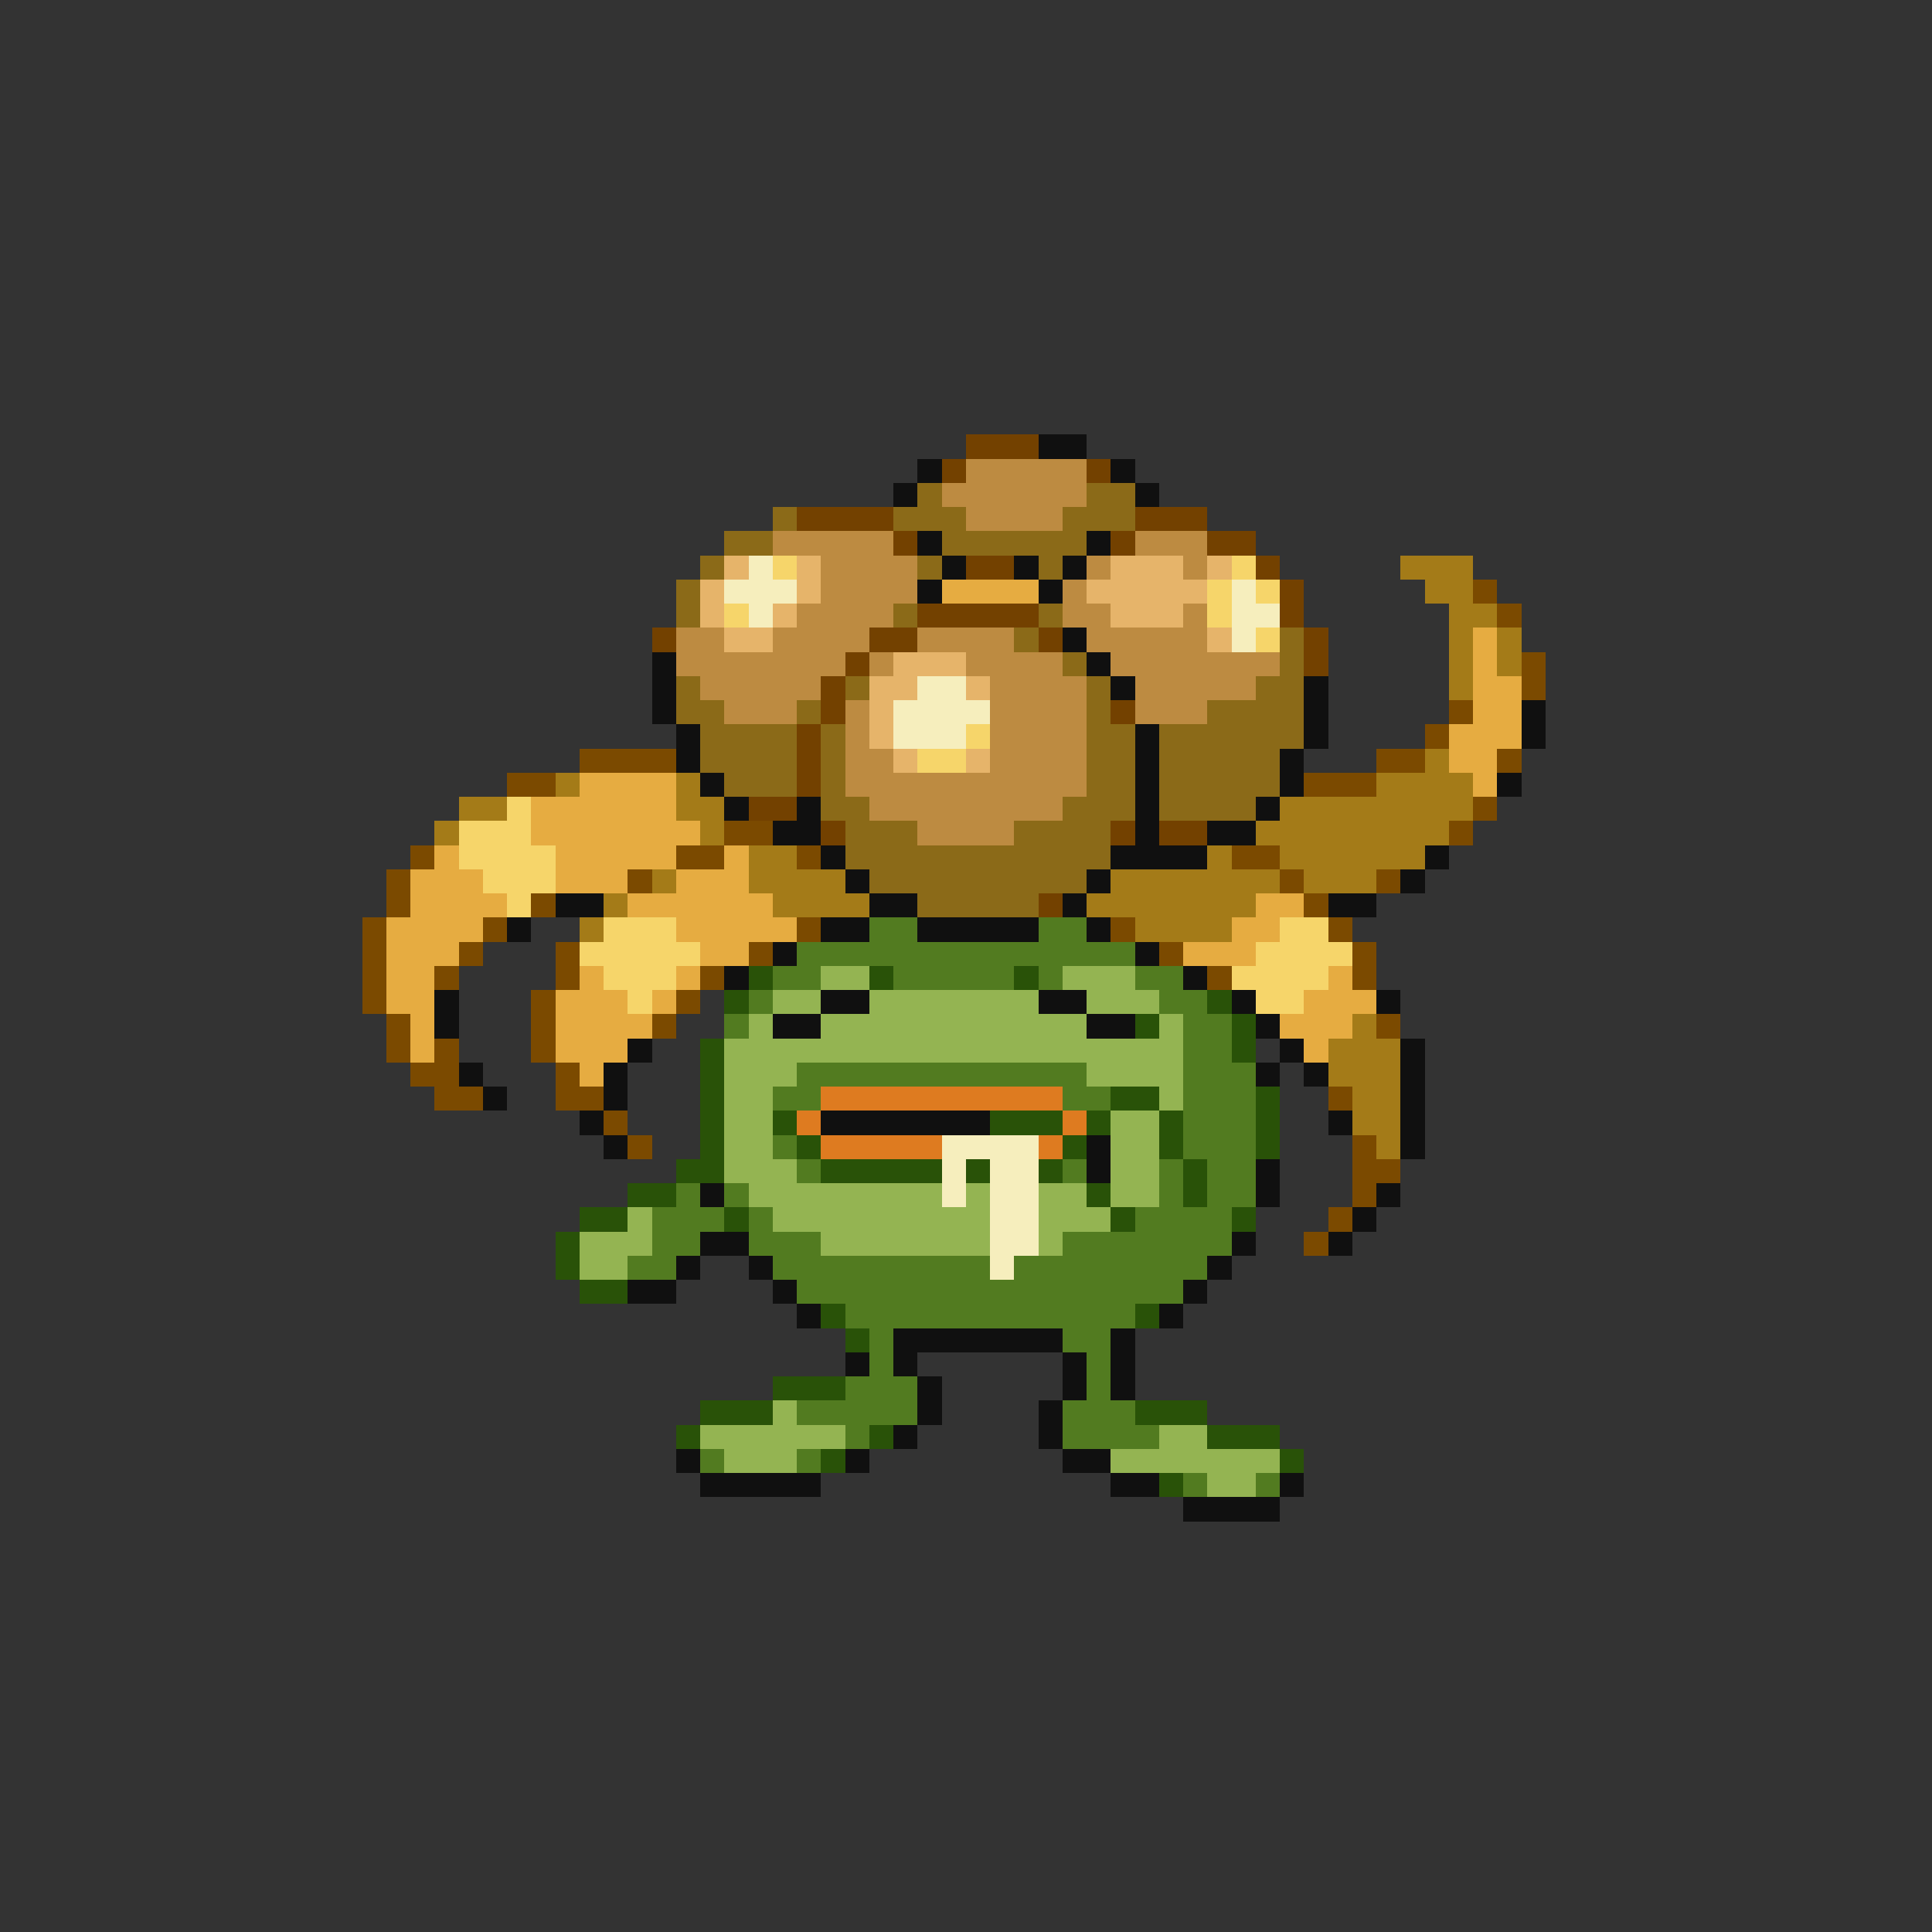 <svg xmlns="http://www.w3.org/2000/svg" viewBox="0 -0.5 80 80" shape-rendering="crispEdges">
<rect x="0" y="-0.5" width="80" height="80" fill="#333333" stroke="none"/>
<path stroke="#734100" d="M40 18h3M39 19h1M45 19h1M33 21h4M47 21h3M37 22h1M46 22h1M50 22h2M40 23h2M52 23h1M53 24h1M38 25h5M53 25h1M27 26h1M36 26h2M43 26h1M54 26h1M35 27h1M54 27h1M34 28h1M34 29h1M46 29h1M33 30h1M33 31h1M33 32h1M31 33h2M34 34h1M46 34h1M48 34h2M43 37h1" />
<path stroke="#101010" d="M43 18h2M38 19h1M46 19h1M37 20h1M47 20h1M38 22h1M45 22h1M39 23h1M42 23h1M44 23h1M38 24h1M43 24h1M44 26h1M27 27h1M45 27h1M27 28h1M46 28h1M54 28h1M27 29h1M54 29h1M63 29h1M28 30h1M47 30h1M54 30h1M63 30h1M28 31h1M47 31h1M53 31h1M29 32h1M47 32h1M53 32h1M62 32h1M30 33h1M33 33h1M47 33h1M52 33h1M32 34h2M47 34h1M50 34h2M34 35h1M46 35h4M59 35h1M35 36h1M45 36h1M58 36h1M23 37h2M36 37h2M44 37h1M55 37h2M21 38h1M34 38h2M38 38h5M45 38h1M32 39h1M47 39h1M30 40h1M49 40h1M18 41h1M34 41h2M43 41h2M51 41h1M57 41h1M18 42h1M32 42h2M45 42h2M52 42h1M26 43h1M53 43h1M58 43h1M19 44h1M25 44h1M52 44h1M54 44h1M58 44h1M20 45h1M25 45h1M58 45h1M24 46h1M34 46h7M55 46h1M58 46h1M25 47h1M45 47h1M58 47h1M45 48h1M52 48h1M29 49h1M52 49h1M57 49h1M56 50h1M29 51h2M51 51h1M55 51h1M28 52h1M31 52h1M50 52h1M26 53h2M32 53h1M49 53h1M33 54h1M48 54h1M37 55h7M46 55h1M35 56h1M37 56h1M44 56h1M46 56h1M38 57h1M44 57h1M46 57h1M38 58h1M43 58h1M37 59h1M43 59h1M28 60h1M35 60h1M44 60h2M29 61h5M46 61h2M53 61h1M49 62h4" />
<path stroke="#bd8b41" d="M40 19h5M39 20h6M40 21h4M32 22h5M47 22h3M34 23h4M45 23h1M49 23h1M34 24h4M44 24h1M33 25h4M44 25h2M49 25h1M28 26h2M32 26h4M38 26h4M45 26h5M28 27h7M36 27h1M40 27h4M46 27h7M29 28h5M41 28h4M47 28h5M30 29h3M35 29h1M41 29h4M47 29h3M35 30h1M41 30h4M35 31h2M41 31h4M35 32h10M36 33h8M38 34h4" />
<path stroke="#8b6a18" d="M38 20h1M45 20h2M32 21h1M37 21h3M44 21h3M30 22h2M39 22h6M29 23h1M38 23h1M43 23h1M28 24h1M28 25h1M37 25h1M43 25h1M42 26h1M53 26h1M44 27h1M53 27h1M28 28h1M35 28h1M45 28h1M52 28h2M28 29h2M33 29h1M45 29h1M50 29h4M29 30h4M34 30h1M45 30h2M48 30h6M29 31h4M34 31h1M45 31h2M48 31h5M30 32h3M34 32h1M45 32h2M48 32h5M34 33h2M44 33h3M48 33h4M35 34h3M42 34h4M35 35h11M36 36h9M38 37h5" />
<path stroke="#e6b46a" d="M30 23h1M33 23h1M46 23h3M50 23h1M29 24h1M33 24h1M45 24h5M29 25h1M32 25h1M46 25h3M30 26h2M50 26h1M37 27h3M36 28h2M40 28h1M36 29h1M36 30h1M37 31h1M40 31h1" />
<path stroke="#f6eebd" d="M31 23h1M30 24h3M51 24h1M31 25h1M51 25h2M51 26h1M38 28h2M37 29h4M37 30h3M39 47h4M39 48h1M41 48h2M39 49h1M41 49h2M41 50h2M41 51h2M41 52h1" />
<path stroke="#f6d56a" d="M32 23h1M51 23h1M50 24h1M52 24h1M30 25h1M50 25h1M52 26h1M40 30h1M38 31h2M21 33h1M19 34h3M19 35h4M20 36h3M21 37h1M25 38h3M53 38h2M24 39h5M52 39h4M25 40h3M51 40h4M26 41h1M52 41h2" />
<path stroke="#a47b18" d="M58 23h3M59 24h2M60 25h2M60 26h1M62 26h1M60 27h1M62 27h1M60 28h1M59 31h1M23 32h1M28 32h1M57 32h4M19 33h2M28 33h2M53 33h8M18 34h1M29 34h1M52 34h8M31 35h2M50 35h1M53 35h6M27 36h1M31 36h4M46 36h7M54 36h3M25 37h1M32 37h4M45 37h7M24 38h1M47 38h4M56 42h1M55 43h3M55 44h3M56 45h2M56 46h2M57 47h1" />
<path stroke="#e6ac41" d="M39 24h4M61 26h1M61 27h1M61 28h2M61 29h2M60 30h3M60 31h2M24 32h4M61 32h1M22 33h6M22 34h7M18 35h1M23 35h5M30 35h1M17 36h3M23 36h3M28 36h3M17 37h4M26 37h6M52 37h2M16 38h4M28 38h5M51 38h2M16 39h3M29 39h2M49 39h3M16 40h2M24 40h1M28 40h1M55 40h1M16 41h2M23 41h3M27 41h1M54 41h3M17 42h1M23 42h4M53 42h3M17 43h1M23 43h3M54 43h1M24 44h1" />
<path stroke="#7b4a00" d="M61 24h1M62 25h1M63 27h1M63 28h1M60 29h1M59 30h1M24 31h4M57 31h2M62 31h1M21 32h2M54 32h3M61 33h1M30 34h2M60 34h1M17 35h1M28 35h2M33 35h1M51 35h2M16 36h1M26 36h1M53 36h1M57 36h1M16 37h1M22 37h1M54 37h1M15 38h1M20 38h1M33 38h1M46 38h1M55 38h1M15 39h1M19 39h1M23 39h1M31 39h1M48 39h1M56 39h1M15 40h1M18 40h1M23 40h1M29 40h1M50 40h1M56 40h1M15 41h1M22 41h1M28 41h1M16 42h1M22 42h1M27 42h1M57 42h1M16 43h1M18 43h1M22 43h1M17 44h2M23 44h1M18 45h2M23 45h2M55 45h1M25 46h1M26 47h1M56 47h1M56 48h2M56 49h1M55 50h1M54 51h1" />
<path stroke="#527b20" d="M36 38h2M43 38h2M33 39h14M32 40h2M37 40h5M43 40h1M47 40h2M31 41h1M48 41h2M30 42h1M49 42h2M49 43h2M33 44h12M49 44h3M32 45h2M44 45h2M49 45h3M49 46h3M32 47h1M49 47h3M33 48h1M44 48h1M48 48h1M50 48h2M28 49h1M30 49h1M48 49h1M50 49h2M27 50h3M31 50h1M47 50h4M27 51h2M31 51h3M44 51h7M26 52h2M32 52h9M42 52h8M33 53h16M35 54h12M36 55h1M44 55h2M36 56h1M45 56h1M35 57h3M45 57h1M33 58h5M44 58h3M35 59h1M44 59h4M29 60h1M33 60h1M49 61h1M52 61h1" />
<path stroke="#295208" d="M31 40h1M36 40h1M42 40h1M30 41h1M50 41h1M47 42h1M51 42h1M29 43h1M51 43h1M29 44h1M29 45h1M46 45h2M52 45h1M29 46h1M32 46h1M41 46h3M45 46h1M48 46h1M52 46h1M29 47h1M33 47h1M44 47h1M48 47h1M52 47h1M28 48h2M34 48h5M40 48h1M43 48h1M49 48h1M26 49h2M45 49h1M49 49h1M24 50h2M30 50h1M46 50h1M51 50h1M23 51h1M23 52h1M24 53h2M34 54h1M47 54h1M35 55h1M32 57h3M29 58h3M47 58h3M28 59h1M36 59h1M50 59h3M34 60h1M53 60h1M48 61h1" />
<path stroke="#94b452" d="M34 40h2M44 40h3M32 41h2M36 41h7M45 41h3M31 42h1M34 42h11M48 42h1M30 43h19M30 44h3M45 44h4M30 45h2M48 45h1M30 46h2M46 46h2M30 47h2M46 47h2M30 48h3M46 48h2M31 49h8M40 49h1M43 49h2M46 49h2M26 50h1M32 50h9M43 50h3M24 51h3M34 51h7M43 51h1M24 52h2M32 58h1M29 59h6M48 59h2M30 60h3M46 60h7M50 61h2" />
<path stroke="#de7b20" d="M34 45h10M33 46h1M44 46h1M34 47h5M43 47h1" />
</svg>